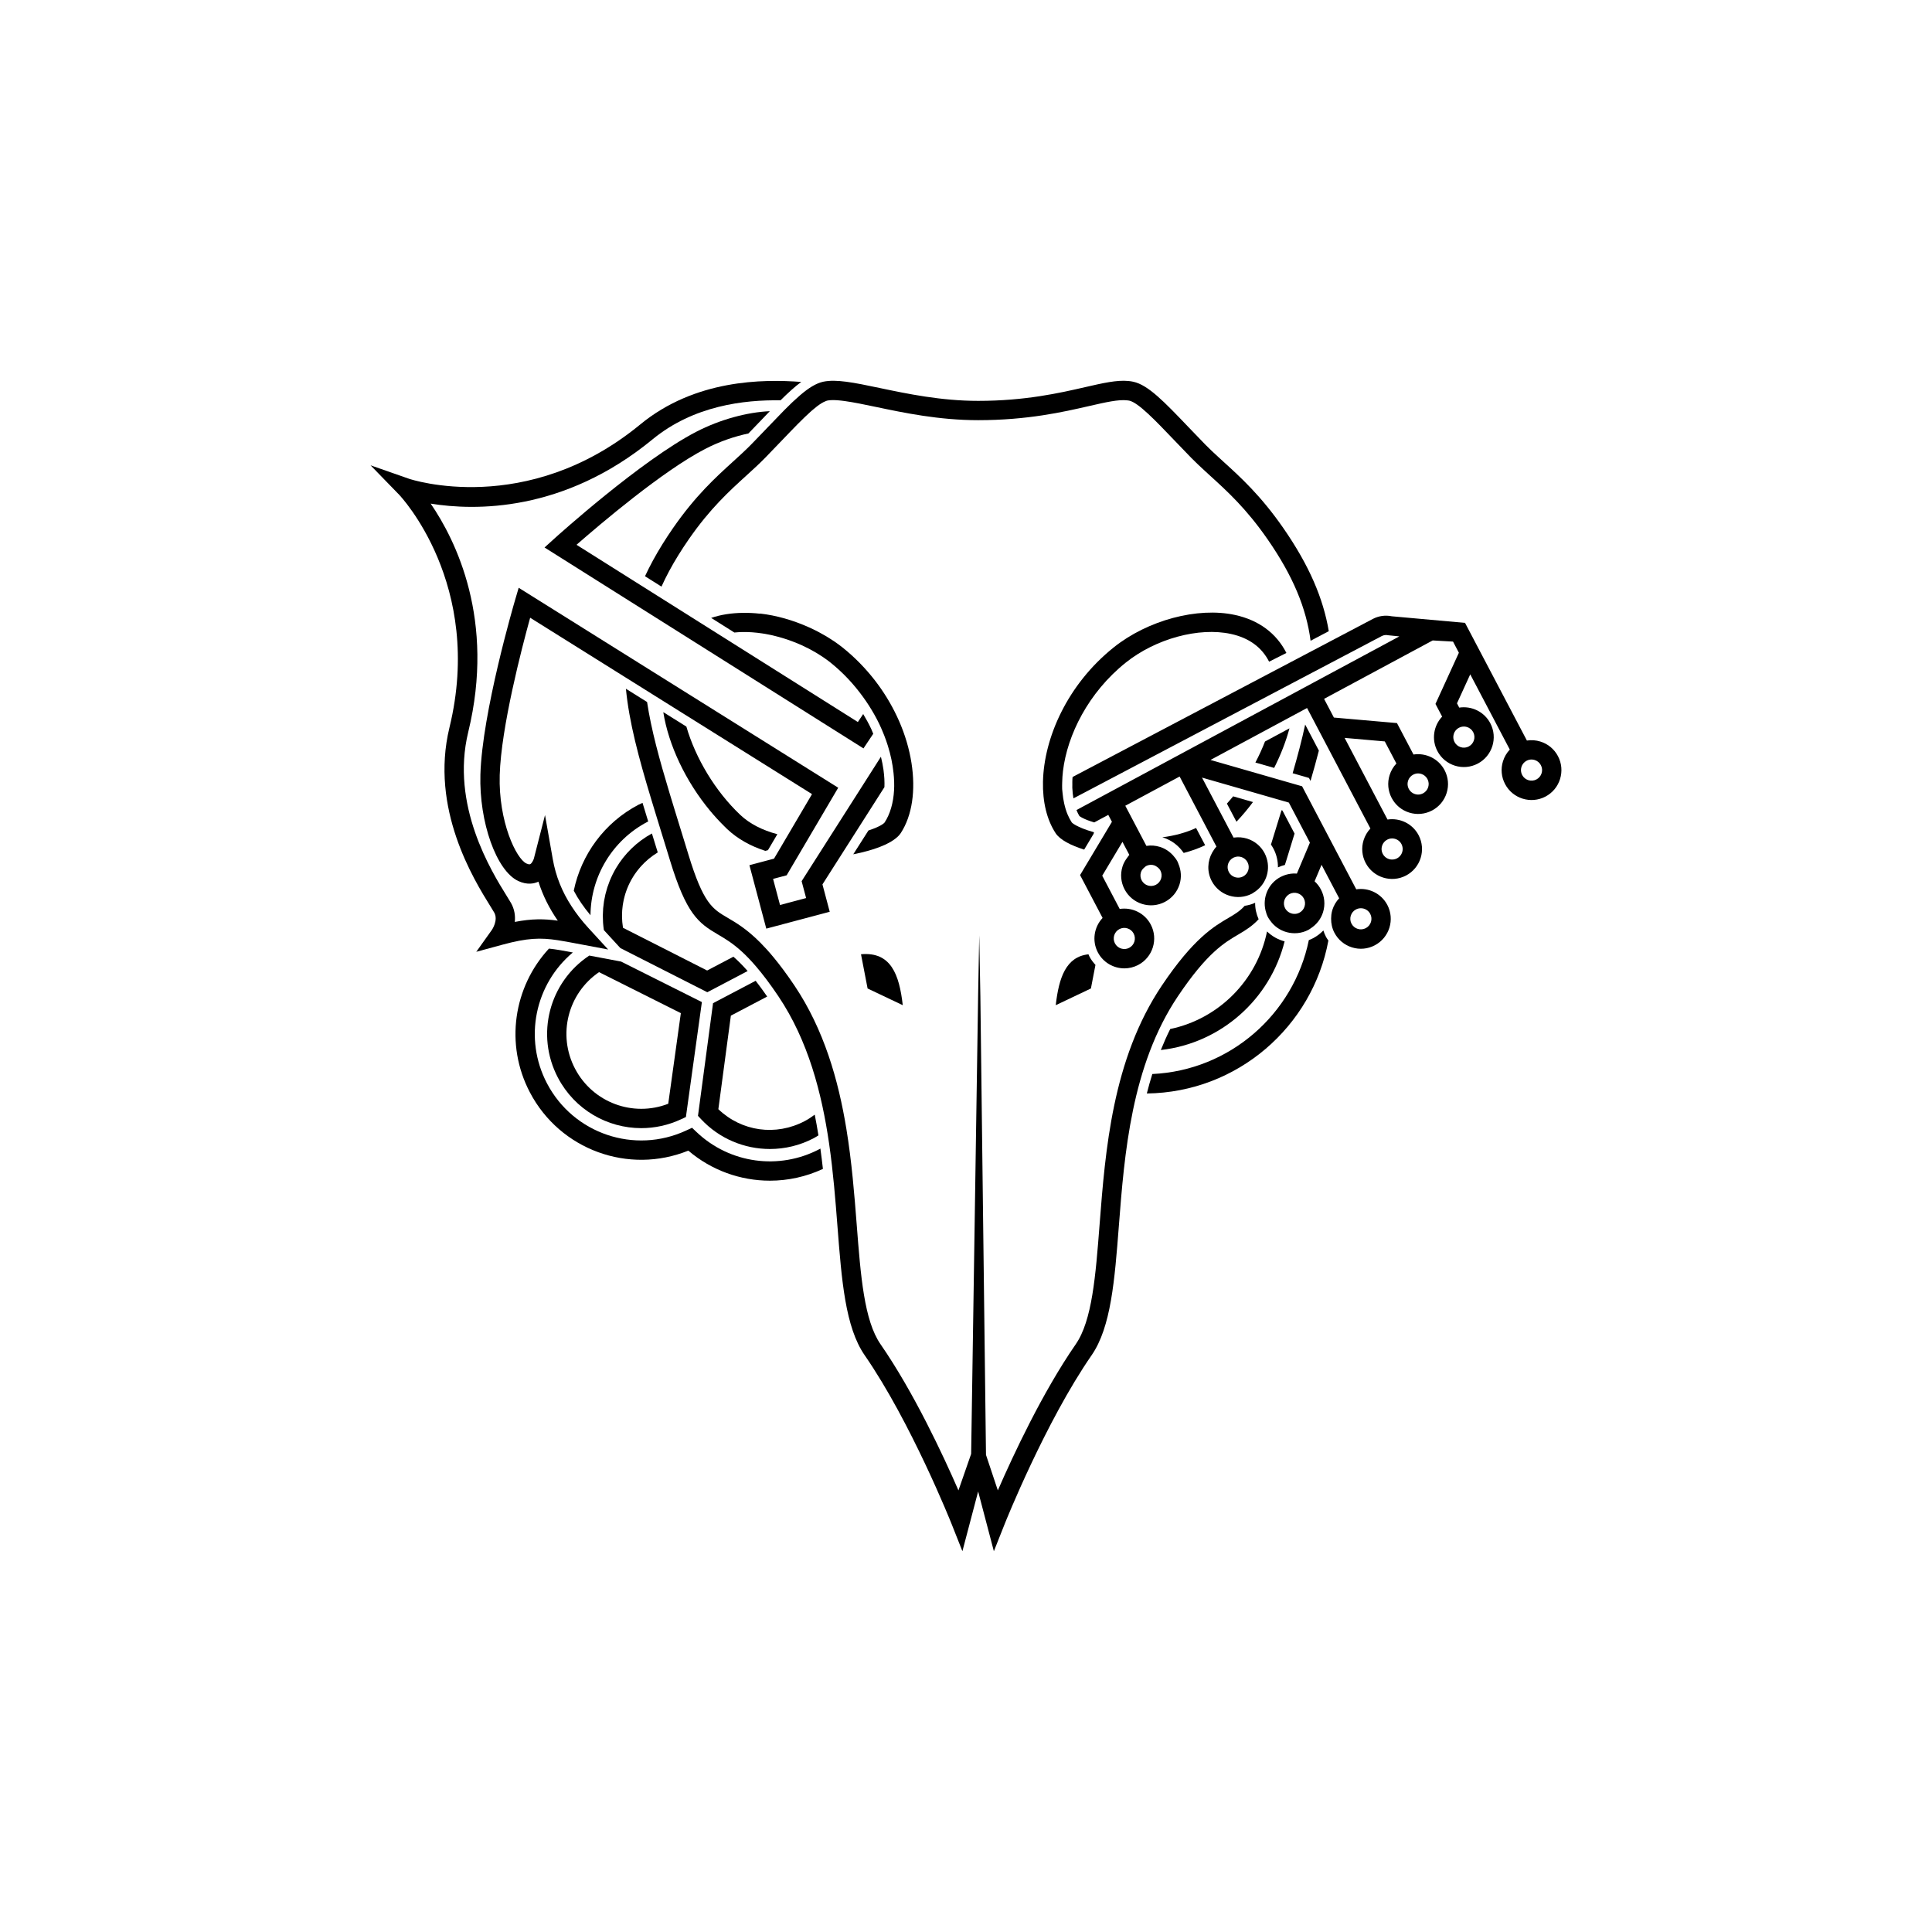 <?xml version="1.0" encoding="utf-8"?>
<!-- Generator: Adobe Illustrator 27.8.1, SVG Export Plug-In . SVG Version: 6.00 Build 0)  -->
<svg version="1.1" id="Layer_1" xmlns="http://www.w3.org/2000/svg" xmlns:xlink="http://www.w3.org/1999/xlink" x="0px" y="0px"
	 width="283.465px" height="283.465px" viewBox="0 0 283.465 283.465" style="enable-background:new 0 0 283.465 283.465;"
	 xml:space="preserve">
<g>
	<path d="M105.398,162.743l1.835-13.727l5.33-2.802c-0.6-0.867-1.165-1.638-1.693-2.313l-6.252,3.286l-2.21,16.531
		l0.456,0.489c2.667,2.862,6.356,4.376,10.099,4.375c2.188,0,4.394-0.517,6.425-1.584
		c0.241-0.127,0.464-0.273,0.694-0.411c-0.161-1.016-0.34-2.031-0.543-3.043
		c-0.461,0.345-0.945,0.668-1.47,0.944C113.819,166.725,108.811,166.009,105.398,162.743z"/>
	<path d="M194.164,136.517c-0.425,0.448-0.929,0.834-1.504,1.137c-0.205,0.108-0.415,0.199-0.626,0.28
		c-2.216,10.851-11.596,19.126-22.966,19.648c-0.294,0.945-0.563,1.896-0.805,2.854
		c13.274-0.161,24.305-9.794,26.64-22.439c-0.114-0.17-0.24-0.329-0.337-0.512
		C194.4,137.17,194.267,136.846,194.164,136.517z"/>
	<path d="M171.696,150.978c-0.506,1.01-0.959,2.04-1.378,3.082c8.851-1,16.05-7.472,18.161-15.94
		c-0.96-0.254-1.853-0.748-2.578-1.458C184.448,143.819,178.838,149.482,171.696,150.978z"/>
	<path d="M81.864,158.126c2.468,4.693,7.247,7.396,12.225,7.396c1.962,0,3.956-0.421,5.851-1.306l0.697-0.326
		l2.345-16.865l-11.859-5.944l-4.664-0.88C80.581,144.095,78.544,151.81,81.864,158.126z M99.894,148.649
		l-1.849,13.296c-5.164,2.002-11.056-0.16-13.671-5.137c-2.616-4.978-1.058-11.055,3.519-14.174L99.894,148.649z"/>
	<path d="M94.987,120.585c0.039-0.02,0.08-0.035,0.119-0.055c-0.286-0.929-0.564-1.843-0.834-2.735
		c-0.2,0.096-0.405,0.176-0.603,0.28c-4.992,2.624-8.392,7.307-9.486,12.608
		c0.638,1.222,1.454,2.408,2.454,3.6C86.679,128.598,89.832,123.295,94.987,120.585z"/>
	<path d="M102.236,166.13l-0.698-0.661l-0.872,0.405c-7.561,3.507-16.524,0.477-20.403-6.904
		c-3.473-6.606-1.757-14.579,3.784-19.223c-1.402-0.265-2.495-0.466-3.505-0.566
		c-5.18,5.598-6.516,14.019-2.789,21.107c4.436,8.44,14.498,12.067,23.239,8.533
		c3.401,2.902,7.664,4.41,11.973,4.41c2.638,0,5.291-0.571,7.776-1.727c-0.11-0.992-0.236-1.988-0.373-2.985
		c-0.047,0.025-0.09,0.056-0.138,0.081C114.317,171.71,107.086,170.716,102.236,166.13z"/>
	<path d="M107.606,140.369l-3.854,2.025l-12.347-6.269c-0.046-0.284-0.08-0.567-0.104-0.849
		c-0.008-0.099-0.009-0.197-0.015-0.295c-0.011-0.183-0.022-0.366-0.024-0.548c-0.001-0.12,0.006-0.238,0.009-0.357
		c0.004-0.158,0.006-0.317,0.017-0.474c0.009-0.131,0.025-0.26,0.039-0.39c0.015-0.143,0.028-0.287,0.049-0.429
		c0.02-0.138,0.047-0.273,0.072-0.41c0.024-0.131,0.047-0.262,0.076-0.392c0.032-0.143,0.07-0.284,0.107-0.425
		c0.032-0.12,0.063-0.24,0.099-0.359c0.044-0.146,0.094-0.291,0.145-0.435c0.038-0.109,0.076-0.217,0.118-0.325
		c0.058-0.15,0.121-0.297,0.186-0.445c0.043-0.097,0.086-0.195,0.132-0.291c0.072-0.152,0.149-0.301,0.228-0.45
		c0.046-0.087,0.093-0.173,0.142-0.258c0.087-0.153,0.178-0.304,0.273-0.453c0.048-0.075,0.097-0.15,0.147-0.224
		c0.103-0.154,0.21-0.305,0.322-0.453c0.048-0.064,0.098-0.127,0.147-0.19c0.12-0.153,0.244-0.304,0.373-0.451
		c0.046-0.053,0.095-0.104,0.142-0.157c0.139-0.152,0.28-0.301,0.428-0.446c0.043-0.042,0.087-0.082,0.13-0.123
		c0.158-0.15,0.319-0.296,0.487-0.438c0.037-0.031,0.075-0.06,0.112-0.091c0.18-0.147,0.362-0.291,0.553-0.428
		c0.024-0.017,0.049-0.033,0.072-0.05c0.207-0.146,0.418-0.288,0.637-0.422c0-0,0-0,0-0
		c-0.29-0.945-0.577-1.875-0.855-2.776c-2.235,1.218-4.028,2.995-5.267,5.084
		c-0.003,0.004-0.005,0.009-0.007,0.013c-0.173,0.293-0.336,0.592-0.487,0.897
		c-0.01,0.019-0.018,0.04-0.027,0.059c-0.142,0.29-0.276,0.585-0.398,0.885c-0.017,0.042-0.03,0.084-0.046,0.126
		c-0.111,0.28-0.215,0.562-0.308,0.848c-0.022,0.069-0.038,0.139-0.059,0.208c-0.08,0.263-0.158,0.526-0.222,0.794
		c-0.023,0.097-0.039,0.196-0.06,0.293c-0.053,0.242-0.106,0.485-0.146,0.73
		c-0.021,0.13-0.032,0.262-0.049,0.392c-0.029,0.216-0.061,0.432-0.079,0.651
		c-0.014,0.165-0.015,0.332-0.023,0.498c-0.009,0.186-0.024,0.372-0.025,0.559
		c-0.001,0.212,0.012,0.426,0.02,0.639c0.006,0.143,0.004,0.285,0.014,0.428c0.026,0.357,0.065,0.715,0.119,1.072
		l2.42,2.638l12.756,6.478l5.918-3.111C108.924,141.596,108.235,140.917,107.606,140.369z"/>
	<path d="M126.326,140.009l0.968,5.022l5.161,2.452C131.939,142.967,130.713,139.612,126.326,140.009z"/>
	<path d="M159.701,140.018c-3.314,0.352-4.343,3.444-4.802,7.465l5.161-2.452l0.667-3.459
		c-0.332-0.364-0.636-0.756-0.871-1.204C159.795,140.253,159.753,140.135,159.701,140.018z"/>
	<path d="M180.013,117.904l1.399,2.661c0.85-0.894,1.663-1.862,2.427-2.888l-2.911-0.837
		C180.634,117.204,180.325,117.555,180.013,117.904z"/>
	<path d="M170.529,122.852c0.035,0.01,0.071,0.014,0.106,0.025c1.259,0.391,2.303,1.198,3.037,2.269
		c1.063-0.274,2.125-0.644,3.149-1.131l-1.332-2.534C174.046,122.152,172.374,122.614,170.529,122.852z"/>
	<path d="M185.6,108.795c-0.399,1.032-0.87,2.063-1.409,3.084l2.751,0.791c0.96-1.896,1.726-3.859,2.249-5.807
		L185.6,108.795z"/>
	<path d="M108.618,119.565c-3.669-3.466-6.578-8.343-7.913-12.96l-3.386-2.119
		c0.771,4.855,3.293,10.153,6.835,14.433c0.662,0.8,1.36,1.563,2.09,2.282c0.143,0.141,0.282,0.287,0.427,0.424
		c1.614,1.525,3.531,2.528,5.497,3.175c0.042,0.014,0.084,0.026,0.126,0.04l0.38-0.101l0.744-1.264l0.636-1.079
		C111.849,121.814,109.987,120.859,108.618,119.565z"/>
	<path d="M133.733,111.936c-0.316-2.006-0.917-4.085-1.82-6.147c-0.106-0.243-0.218-0.485-0.333-0.727
		c-0.861-1.819-1.947-3.611-3.271-5.308c-1.329-1.703-2.885-3.311-4.683-4.75
		c-0.379-0.303-0.779-0.594-1.188-0.876c-0.217-0.149-0.446-0.29-0.672-0.433c-0.187-0.119-0.372-0.24-0.564-0.354
		c-0.314-0.186-0.637-0.365-0.965-0.539c-0.1-0.053-0.198-0.107-0.299-0.16
		c-0.397-0.204-0.801-0.401-1.214-0.586c-0.018-0.008-0.035-0.016-0.053-0.024c-2.291-1.028-4.757-1.742-7.155-2.012
		l-0.003,0.023c-0.851-0.098-1.695-0.134-2.53-0.123c-1.62,0.021-3.192,0.248-4.639,0.74l3.407,2.146
		c0.373-0.039,0.751-0.065,1.136-0.073c0.969-0.022,1.97,0.055,2.978,0.208c0.143,0.021,0.287,0.043,0.43,0.068
		c0.302,0.053,0.605,0.11,0.907,0.177c0.102,0.022,0.203,0.05,0.304,0.074c0.498,0.118,0.992,0.255,1.484,0.408
		c0.226,0.071,0.452,0.142,0.676,0.22c0.201,0.07,0.4,0.142,0.598,0.217c0.433,0.165,0.864,0.335,1.286,0.525
		c0.019,0.008,0.037,0.017,0.055,0.025c0.353,0.161,0.7,0.328,1.041,0.505c0.085,0.044,0.168,0.089,0.252,0.134
		c0.286,0.153,0.569,0.308,0.844,0.473c0.164,0.097,0.32,0.2,0.479,0.3c0.2,0.127,0.402,0.251,0.595,0.384
		c0.36,0.247,0.708,0.501,1.038,0.764c1.879,1.504,3.46,3.227,4.776,5.048c0.298,0.412,0.584,0.826,0.853,1.248
		c0.582,0.912,1.109,1.839,1.555,2.776c0.233,0.489,0.44,0.979,0.635,1.469c0.013,0.032,0.029,0.064,0.042,0.097
		c0.207,0.527,0.391,1.053,0.555,1.576c0.426,1.359,0.696,2.693,0.829,3.973c0.092,0.88,0.124,1.734,0.078,2.545
		c-0.106,1.841-0.565,3.473-1.391,4.734c-0.001,0.001-0.016,0.02-0.053,0.055c-0.172,0.18-0.549,0.411-1.111,0.66
		c-0.339,0.149-0.746,0.304-1.207,0.457l-0.934,1.466l-1.29,2.024c0.752-0.145,1.496-0.32,2.207-0.522
		c0.861-0.244,1.672-0.528,2.381-0.849l0.003,0.006c0.122-0.055,0.221-0.112,0.335-0.168
		c0.073-0.036,0.146-0.071,0.215-0.108c0.146-0.076,0.288-0.154,0.422-0.234c0.015-0.009,0.027-0.018,0.042-0.027
		c0.24-0.145,0.454-0.298,0.648-0.454c0.073-0.06,0.146-0.119,0.211-0.18c0.062-0.057,0.121-0.114,0.176-0.172
		c0.12-0.129,0.234-0.259,0.322-0.393C133.847,119.657,134.365,115.95,133.733,111.936z"/>
	<path d="M189.939,122.303l-1.778-3.383l-0.134-0.038c-0.218,0.71-0.437,1.421-0.665,2.16
		c-0.289,0.933-0.586,1.898-0.886,2.877c0.128,0.186,0.251,0.377,0.359,0.582c0.464,0.882,0.677,1.83,0.665,2.763
		c0.333-0.156,0.674-0.27,1.019-0.359c0.075-0.238,0.149-0.463,0.226-0.714
		C189.152,124.85,189.551,123.559,189.939,122.303z"/>
	<path d="M184.155,132.458c-0.498,0.233-1.015,0.363-1.535,0.446c-0.715,0.793-1.458,1.235-2.342,1.752
		c-2.177,1.273-5.157,3.017-9.81,9.945c-7.257,10.808-8.296,24.24-9.132,35.034
		c-0.586,7.573-1.092,14.113-3.502,17.595c-4.873,7.039-9.187,16.289-11.43,21.441l-1.738-5.212l-0.825-67.347
		l-0.155-8.302l-0.011-0.571l-0.032,1.712l-0.122,6.564l-1.033,67.799l-1.863,5.358
		c-2.242-5.152-6.556-14.402-11.43-21.442c-2.409-3.481-2.915-10.021-3.501-17.594
		c-0.337-4.354-0.715-9.139-1.513-14.007c-1.18-7.199-3.289-14.581-7.619-21.029
		c-1.111-1.654-2.123-3.006-3.055-4.133c-0.699-0.845-1.35-1.56-1.96-2.172
		c-1.984-1.99-3.527-2.9-4.794-3.641c-2.218-1.297-3.557-2.08-5.754-9.291
		c-0.183-0.602-0.363-1.189-0.543-1.773c-0.266-0.866-0.529-1.72-0.786-2.549
		c-0.019-0.062-0.037-0.12-0.056-0.181c-0.182-0.59-0.359-1.165-0.536-1.74c-0.283-0.921-0.559-1.826-0.826-2.708
		c-1.502-4.981-2.705-9.371-3.313-13.415l-3.104-1.942c0.468,4.896,1.878,10.13,3.707,16.186
		c0.266,0.882,0.54,1.782,0.823,2.701c0.178,0.578,0.355,1.153,0.538,1.747c0.02,0.064,0.038,0.125,0.058,0.189
		c0.256,0.827,0.518,1.678,0.784,2.541c0.179,0.584,0.359,1.169,0.542,1.77
		c2.403,7.888,4.15,9.226,7.033,10.911c1.02,0.597,2.166,1.268,3.589,2.58c0.619,0.571,1.295,1.273,2.032,2.135
		c0.968,1.132,2.045,2.544,3.267,4.364c4.369,6.506,6.354,14.166,7.433,21.578
		c0.611,4.196,0.933,8.313,1.226,12.095c0.617,7.982,1.15,14.877,3.997,18.988
		c6.792,9.812,12.692,24.6,12.751,24.748l1.59,4.009l2.309-8.769l2.307,8.77l1.591-4.01
		c0.059-0.148,5.959-14.937,12.751-24.748c2.847-4.111,3.381-11.006,3.998-18.989
		c0.81-10.463,1.818-23.483,8.659-33.673c4.29-6.39,6.839-7.881,8.888-9.079c1.124-0.657,2.075-1.267,2.96-2.228
		C184.325,134.105,184.145,133.286,184.155,132.458z"/>
	<path d="M189.657,113.452l2.395,0.689l0.23,0.437c0.447-1.534,0.858-3.014,1.224-4.448l-2.009-3.822
		C191.019,108.548,190.392,110.912,189.657,113.452z"/>
	<path d="M129.756,114.313c-0-0.008,0-0.015-0-0.023c-0.024-0.434-0.068-0.88-0.13-1.335
		c-0.002-0.013-0.002-0.025-0.004-0.038c-0.084-0.612-0.217-1.245-0.372-1.886l-6.625,10.396l-0.98,1.537
		l-1.856,2.913l-0.885,1.388l-1.288,2.021l0.658,2.478l-0.639,0.17l-1.747,0.464l-1.443,0.384l-1.018-3.829
		l1.339-0.356l0.653-0.173l0.706-1.2l0.085-0.144l0.775-1.316l1.615-2.744l0.834-1.416l3.549-6.029l-12.845-8.038
		l-2.416-1.512l-2.39-1.495l-3.958-2.477l-0.34-0.212l-5.059-3.166l-0.356-0.223l-19.517-12.213l-0.527,1.792
		c-0.197,0.67-4.828,16.508-5.09,25.619c-0.199,6.979,2.348,14.13,5.562,15.615
		c1.31,0.607,2.327,0.387,2.952,0.091c0.638,2.006,1.573,3.892,2.841,5.725
		c-2.008-0.279-3.794-0.304-6.308,0.184c0.092-0.89-0.032-1.862-0.566-2.792
		c-0.148-0.258-0.358-0.597-0.614-1.01c-2.261-3.64-8.266-13.308-5.653-24.051
		c3.996-16.436-1.827-28.145-5.508-33.52c6.43,1.043,19.484,1.312,32.555-9.433
		c6.031-4.957,13.435-5.808,18.772-5.723c1.099-1.091,2.097-2.008,3.041-2.698
		c-5.644-0.43-15.595-0.359-23.614,6.232c-16.686,13.719-33.734,8.042-33.904,7.984l-5.671-1.983l4.189,4.311
		c0.125,0.129,12.492,13.16,7.387,34.16c-2.894,11.899,3.567,22.301,5.999,26.217
		c0.235,0.378,0.428,0.689,0.564,0.925c0.638,1.11-0.323,2.528-0.327,2.534l-2.303,3.231l3.829-1.04
		c3.682-1.001,5.572-1.048,8.113-0.664c0.797,0.121,1.657,0.283,2.659,0.472l4.747,0.894l-2.88-3.14
		c-0.965-1.052-1.779-2.108-2.479-3.183c-1.42-2.181-2.325-4.444-2.763-6.933l-1.139-6.468l-1.63,6.362
		c-0.047,0.183-0.286,0.72-0.546,0.843c-0.141,0.07-0.408-0.033-0.553-0.1
		c-1.492-0.69-4.113-6.136-3.918-12.962c0.2-6.999,3.237-18.645,4.466-23.096l12.72,7.959l1.223,0.766
		l2.979,1.864l1.22,0.764l0.362,0.227l0.834,0.522l3.118,1.951l1.736,1.086l1.851,1.158l2.389,1.495l2.417,1.512
		l10.507,6.575l-2.862,4.862l-0.781,1.327l-1.1,1.869l-0.427,0.725l-0.404,0.685l-0.321,0.085l-0.888,0.236
		l-2.136,0.568c0.001,0.001,0.002,0.002,0.003,0.003c-0.001-0.001-0.002-0.002-0.003-0.003l-0.264,0.07l2.475,9.308
		l0.727-0.193l2.893-0.769l1.802-0.479l3.885-1.032l-1.066-4.016l1.662-2.609l0.961-1.508l2.057-3.228l1.099-1.725
		l3.314-5.2C129.78,115.109,129.777,114.717,129.756,114.313z"/>
	<path d="M127.841,106.983c-0.002-0.004-0.004-0.009-0.005-0.013c-0.342-0.738-0.749-1.473-1.188-2.205l-0.782,1.171
		l-12.02-7.572l-2.412-1.519l-2.385-1.502l-1.667-1.05l-1.705-1.074l-2.942-1.853l-1.373-0.865l-3.643-2.295
		l-1.244-0.783l-2.432-1.532l-1.197-0.754l-8.259-5.203c3.475-3.04,12.643-10.836,18.859-14.057
		c2.201-1.14,4.396-1.863,6.364-2.277c0.651-0.672,1.279-1.326,1.867-1.942c0.442-0.463,0.864-0.903,1.273-1.327
		c-3.276,0.143-7.262,1.191-10.809,3.028c-8.092,4.194-20.343,15.247-20.86,15.716l-1.386,1.254l27.643,17.414
		l2.384,1.502l2.412,1.52l14.355,9.042l1.435-2.148C128.029,107.432,127.945,107.208,127.841,106.983z"/>
	<path d="M188.295,77.487c-3.3-4.757-6.233-7.423-8.82-9.774c-0.215-0.195-0.417-0.383-0.626-0.574
		c-0.721-0.659-1.417-1.304-2.058-1.961l0.002-0.001c-0.858-0.879-1.662-1.72-2.417-2.508
		c-3.566-3.731-5.923-6.194-8.107-6.662c-0.233-0.05-0.471-0.086-0.716-0.109
		c-1.702-0.161-3.71,0.3-6.359,0.907c-3.697,0.849-8.761,2.01-15.674,2.01c-0,0-0.001,0-0.001,0
		c-0,0-0.001,0-0.001,0c-5.46,0-10.437-1.046-14.435-1.886c-1.906-0.401-3.534-0.741-4.936-0.922
		c-0.636-0.082-1.23-0.134-1.775-0.14c-0.581-0.006-1.113,0.037-1.599,0.141c-0.262,0.056-0.526,0.144-0.794,0.256
		c-1.062,0.443-2.195,1.325-3.5,2.546c-0.098,0.091-0.191,0.173-0.29,0.268
		c-0.348,0.333-0.709,0.69-1.085,1.069c-0.067,0.067-0.14,0.144-0.207,0.212
		c-0.692,0.703-1.426,1.468-2.229,2.307c-0.177,0.185-0.367,0.383-0.55,0.574c-0.512,0.535-1.044,1.087-1.601,1.66
		c-0.001,0-0.002,0-0.002,0.001c-0.091,0.093-0.176,0.182-0.268,0.277
		c-0.827,0.849-1.73,1.669-2.686,2.537c-2.587,2.352-5.521,5.018-8.82,9.774
		c-0.548,0.79-1.056,1.568-1.535,2.337c-1.002,1.609-1.854,3.176-2.57,4.72l2.417,1.522
		c0.679-1.507,1.503-3.042,2.484-4.626c0.475-0.767,0.985-1.545,1.534-2.338c0-0.001,0.001-0.001,0.001-0.001
		c3.115-4.49,5.92-7.041,8.396-9.291c0.987-0.897,1.92-1.746,2.808-2.654c0.866-0.888,1.678-1.736,2.439-2.533
		c0.015-0.016,0.03-0.032,0.046-0.048c0.392-0.41,0.775-0.809,1.15-1.198c0.766-0.795,1.488-1.527,2.159-2.173
		c0.3-0.289,0.588-0.556,0.864-0.803c0.078-0.07,0.156-0.14,0.233-0.206c0.501-0.435,0.953-0.78,1.355-1.027
		c0.195-0.12,0.376-0.211,0.544-0.278c0.1-0.04,0.208-0.095,0.298-0.114c0.171-0.036,0.362-0.059,0.572-0.07
		c0.547-0.029,1.233,0.029,2.007,0.135c1.298,0.178,2.86,0.502,4.56,0.859c4.127,0.867,9.262,1.946,15.017,1.946
		c7.233-0,12.478-1.202,16.307-2.08c2.392-0.549,4.308-0.984,5.566-0.828
		c0.094,0.012,0.194,0.019,0.281,0.037c1.332,0.285,3.797,2.862,6.65,5.847c0.762,0.796,1.573,1.645,2.438,2.532
		c0.657,0.672,1.348,1.315,2.058,1.966c0.25,0.229,0.493,0.455,0.75,0.689c2.477,2.25,5.282,4.801,8.398,9.292
		c3.775,5.442,5.697,10.151,6.324,14.907l2.67-1.406C194.152,87.812,192.101,82.976,188.295,77.487z"/>
	<path d="M228.588,110.948c-0.545-1.037-1.462-1.8-2.58-2.147c-0.651-0.203-1.326-0.251-1.98-0.147
		l-9.077-17.266l-10.745-0.967c-0.953-0.196-1.94-0.057-2.8,0.397l-4.897,2.578l-1.341,0.706l-2.719,1.431
		l-1.316,0.693l-0.53,0.279l-1.295,0.682l-2.564,1.35l-1.252,0.659l-28.119,14.803
		c-0.007,0.093-0.022,0.192-0.028,0.284c-0.017,0.303-0.013,0.592-0.011,0.883
		c0.001,0.131-0.009,0.269-0.005,0.397c0.001,0.018,0.004,0.034,0.004,0.053c0.02,0.537,0.081,1.039,0.163,1.521
		l28.232-14.863l1.39-0.732l2.777-1.462l1.203-0.633l0.179-0.094l1.235-0.65l2.86-1.505l1.399-0.737
		l5.958-3.136c0.289-0.152,0.625-0.194,0.94-0.121l1.647,0.167l-8.53,4.588l-1.434,0.771l-2.936,1.579
		l-1.011,0.544l-0.444,0.239l-1.007,0.542l-2.925,1.573l-1.516,0.815l-27.565,14.825l-0.004,0.002
		c0.126,0.32,0.269,0.618,0.432,0.887c0.111,0.084,0.262,0.17,0.424,0.256c0.429,0.228,1.021,0.458,1.75,0.673
		l0.065-0.035l1.995-1.073l0.535,1.019l-0.363,0.608l-0.778,1.301l-1.531,2.56l-0.745,1.246l-1.257,2.101
		l3.305,6.287c-1.251,1.325-1.589,3.353-0.695,5.055c0.784,1.49,2.312,2.344,3.89,2.344
		c0.686,0,1.384-0.162,2.033-0.503c2.139-1.126,2.965-3.782,1.841-5.922c-0.894-1.701-2.753-2.572-4.56-2.293
		l-2.563-4.878l0.948-1.585l0.771-1.29l1.25-2.091l1.005,1.911c-0.11,0.116-0.19,0.255-0.287,0.381
		c-0.304,0.401-0.561,0.838-0.714,1.333c-0.001,0.002-0.001,0.005-0.002,0.007
		c-0.345,1.116-0.237,2.3,0.307,3.335c0.545,1.037,1.461,1.8,2.58,2.147c1.118,0.348,2.305,0.237,3.342-0.306
		c1.037-0.545,1.8-1.462,2.147-2.58c0.309-0.995,0.237-2.038-0.161-2.987c-0.05-0.118-0.084-0.24-0.144-0.355
		c-0.178-0.34-0.409-0.636-0.661-0.912c-0.518-0.567-1.167-1.001-1.919-1.235
		c-0.652-0.203-1.325-0.251-1.98-0.147l-0.558-1.061l-0.759-1.444l-1.78-3.386l7.971-4.286l2.972,5.654
		l0.656,1.248l1.335,2.54l0.442,0.84c-0.247,0.262-0.448,0.557-0.621,0.866
		c-0.704,1.254-0.792,2.823-0.074,4.188c1.126,2.141,3.782,2.966,5.923,1.842c0.074-0.039,0.133-0.093,0.204-0.135
		c1.742-1.046,2.523-3.133,1.94-5.031c-0.079-0.256-0.175-0.51-0.304-0.756
		c-0.545-1.037-1.461-1.8-2.58-2.147c-0.619-0.192-1.256-0.24-1.88-0.157
		c-0.033,0.004-0.067,0.005-0.1,0.01l-0.652-1.24l-1.381-2.628l-0.688-1.308l-1.908-3.63l4.024,1.158
		l1.456,0.419l2.848,0.82l1.462,0.421l2.283,0.657l0.669,0.192l0.032,0.06h-0.001l1.381,2.628l0.952,1.811
		l0.726,1.381l-0.828,1.965l-1.085,2.575c-0.8-0.066-1.601,0.095-2.333,0.465
		c-0.019,0.01-0.04,0.016-0.059,0.026h-0.001c-1.81,0.953-2.664,3.001-2.207,4.906
		c0.083,0.345,0.194,0.687,0.367,1.016c0.093,0.176,0.21,0.329,0.323,0.487c0.602,0.848,1.458,1.431,2.416,1.691
		c1.032,0.28,2.165,0.198,3.184-0.336c0.126-0.066,0.234-0.155,0.352-0.232c0.85-0.556,1.488-1.366,1.794-2.348
		c0.348-1.119,0.239-2.306-0.306-3.342c-0.242-0.46-0.557-0.865-0.929-1.205l1.02-2.42l1.184,2.252l1.4,2.663
		c-0.455,0.48-0.798,1.062-1.001,1.713c-0.072,0.232-0.113,0.468-0.146,0.704
		c-0.008,0.19-0.021,0.379-0.033,0.568c-0.006,0.714,0.143,1.422,0.484,2.072
		c0.546,1.036,1.462,1.798,2.58,2.146c1.121,0.351,2.309,0.238,3.342-0.306c2.141-1.125,2.967-3.781,1.842-5.923
		c-0.895-1.701-2.758-2.569-4.559-2.291l-6.346-12.072l-0.054-0.103h0.001l-0.903-1.717l-0.644-1.224l-1.796-0.516
		l-1.07-0.308l-0.504-0.145l-1.431-0.412l-2.78-0.8l-1.402-0.403l-4.457-1.282l6.888-3.704l1.781-0.958
		l3.331-1.792l0.837-0.45l0.797-0.429l0.534-0.287l0.145,0.276l2.082,3.96l1.011,1.924l6.056,11.521
		c-0.456,0.48-0.799,1.063-1.001,1.714c-0.348,1.119-0.239,2.306,0.306,3.344c1.126,2.14,3.781,2.963,5.922,1.84
		c2.141-1.125,2.967-3.781,1.842-5.923c-0.894-1.7-2.759-2.569-4.559-2.292l-6.297-11.979l5.896,0.517
		l1.704,3.241c-0.456,0.48-0.799,1.063-1.001,1.714c-0.348,1.119-0.239,2.306,0.306,3.342
		c0.545,1.037,1.461,1.8,2.58,2.147c1.118,0.348,2.304,0.238,3.342-0.306c1.037-0.545,1.8-1.461,2.147-2.58
		c0.348-1.118,0.239-2.305-0.306-3.343c-0.894-1.7-2.761-2.568-4.559-2.292l-2.425-4.613l-8.926-0.781
		l-0.328-0.029l-0.843-1.604l-0.599-1.14l0.821-0.442l1.515-0.815l13.6-7.314l2.984,0.169l0.859,1.636
		l-3.435,7.509l0.979,1.862c-1.252,1.325-1.591,3.353-0.696,5.054c0.545,1.037,1.462,1.8,2.58,2.147
		c1.117,0.348,2.307,0.237,3.342-0.306c2.141-1.125,2.967-3.781,1.842-5.922c-0.895-1.702-2.759-2.571-4.559-2.293
		l-0.331-0.629l1.945-4.253l5.804,11.039c-0.456,0.48-0.799,1.062-1.001,1.714
		c-0.348,1.118-0.239,2.305,0.306,3.342c1.125,2.142,3.782,2.965,5.922,1.842c1.037-0.545,1.8-1.462,2.147-2.58
		C229.241,113.17,229.133,111.984,228.588,110.948z M164.236,136.32c0.367-0.193,0.788-0.233,1.183-0.108
		c0.396,0.123,0.72,0.393,0.912,0.759c0.398,0.757,0.105,1.696-0.65,2.094c-0.755,0.399-1.694,0.105-2.094-0.65
		C163.189,137.657,163.481,136.717,164.236,136.32z M167.399,127.98c0.091-0.291,0.282-0.522,0.512-0.712
		c0.082-0.068,0.151-0.149,0.247-0.199h0.001c0.226-0.119,0.471-0.18,0.719-0.18
		c0.154,0,0.31,0.023,0.462,0.071c0.155,0.048,0.288,0.136,0.418,0.227c0.2,0.14,0.377,0.31,0.494,0.533
		c0.193,0.366,0.231,0.785,0.108,1.181s-0.393,0.72-0.759,0.912c-0.76,0.4-1.697,0.105-2.094-0.65
		C167.314,128.795,167.275,128.375,167.399,127.98z M180.944,125.852c0.76-0.4,1.696-0.105,2.093,0.65
		c0.398,0.757,0.106,1.696-0.649,2.094c-0.758,0.399-1.697,0.104-2.094-0.651
		C179.895,127.189,180.188,126.249,180.944,125.852z M191.406,133.001c-0.123,0.396-0.392,0.72-0.758,0.912
		c-0.514,0.271-1.107,0.217-1.562-0.077c-0.217-0.14-0.404-0.33-0.532-0.574c-0.366-0.696-0.144-1.54,0.48-1.982
		c0.055-0.039,0.108-0.08,0.169-0.112c0.76-0.4,1.698-0.104,2.094,0.651
		C191.491,132.187,191.529,132.606,191.406,133.001z M198.189,134.347c0.123-0.396,0.393-0.719,0.759-0.911
		c0.23-0.121,0.477-0.179,0.72-0.179c0.558,0,1.098,0.302,1.374,0.828c0.398,0.757,0.106,1.696-0.651,2.094
		c-0.756,0.399-1.695,0.107-2.093-0.649C198.103,135.163,198.065,134.743,198.189,134.347z M202.774,124.107
		c0.123-0.396,0.393-0.72,0.759-0.912h0.001c0.229-0.121,0.476-0.179,0.718-0.179c0.558,0,1.098,0.302,1.375,0.829
		c0.398,0.757,0.106,1.696-0.65,2.094c-0.756,0.398-1.697,0.106-2.094-0.649
		C202.689,124.922,202.65,124.502,202.774,124.107z M206.587,114.569c0.123-0.396,0.393-0.72,0.759-0.912h0.001
		c0.225-0.119,0.471-0.179,0.718-0.179c0.155,0,0.31,0.023,0.463,0.07c0.396,0.123,0.72,0.393,0.912,0.759
		c0.398,0.757,0.106,1.696-0.65,2.094c-0.368,0.194-0.787,0.233-1.183,0.108
		c-0.395-0.123-0.719-0.393-0.911-0.76C206.502,115.383,206.464,114.964,206.587,114.569z M214.058,106.776
		c0.759-0.4,1.696-0.105,2.093,0.65c0.398,0.757,0.106,1.696-0.651,2.094
		c-0.366,0.193-0.786,0.233-1.181,0.108c-0.396-0.123-0.72-0.393-0.912-0.76
		c-0.193-0.365-0.231-0.785-0.108-1.181S213.69,106.968,214.058,106.776z M226.187,113.448
		c-0.123,0.396-0.393,0.72-0.759,0.912c-0.76,0.399-1.698,0.105-2.094-0.65
		c-0.398-0.757-0.106-1.696,0.65-2.094h0.001c0.226-0.119,0.471-0.18,0.719-0.18
		c0.154,0,0.31,0.023,0.462,0.071c0.396,0.123,0.72,0.393,0.912,0.76
		C226.272,112.633,226.31,113.052,226.187,113.448z"/>
	<path d="M181.209,90.229c-5.487-1.198-12.807,0.76-17.803,4.757c-6.814,5.451-10.248,13.301-10.379,19.728
		c-0.062,2.922,0.557,5.552,1.853,7.529v0.001c0.646,0.986,2.254,1.804,4.19,2.411l0.008-0.013l1.324-2.213
		l0.05-0.083l0.022-0.037l-0.014,0.007l0.053-0.192c-0.008-0.002-0.017-0.004-0.025-0.007l0.004-0.015
		c-0.654-0.183-1.181-0.366-1.618-0.539c-0.845-0.336-1.322-0.631-1.52-0.797c-0.049-0.041-0.085-0.075-0.103-0.099
		c-0.228-0.348-0.424-0.728-0.597-1.128c-0.225-0.52-0.391-1.09-0.523-1.686c-0.106-0.475-0.183-0.97-0.23-1.486
		c-0.018-0.197-0.049-0.386-0.059-0.588c-0.015-0.318-0.004-0.649,0.003-0.979
		c0.011-0.544,0.047-1.099,0.115-1.668c0.631-5.285,3.716-11.516,9.217-15.918c4.374-3.5,10.717-5.227,15.428-4.2
		c2.637,0.574,4.52,1.944,5.598,4.069l0.008-0.004l2.523-1.271l0.008-0.004
		C187.284,92.913,184.679,90.985,181.209,90.229z"/>
</g>
</svg>
